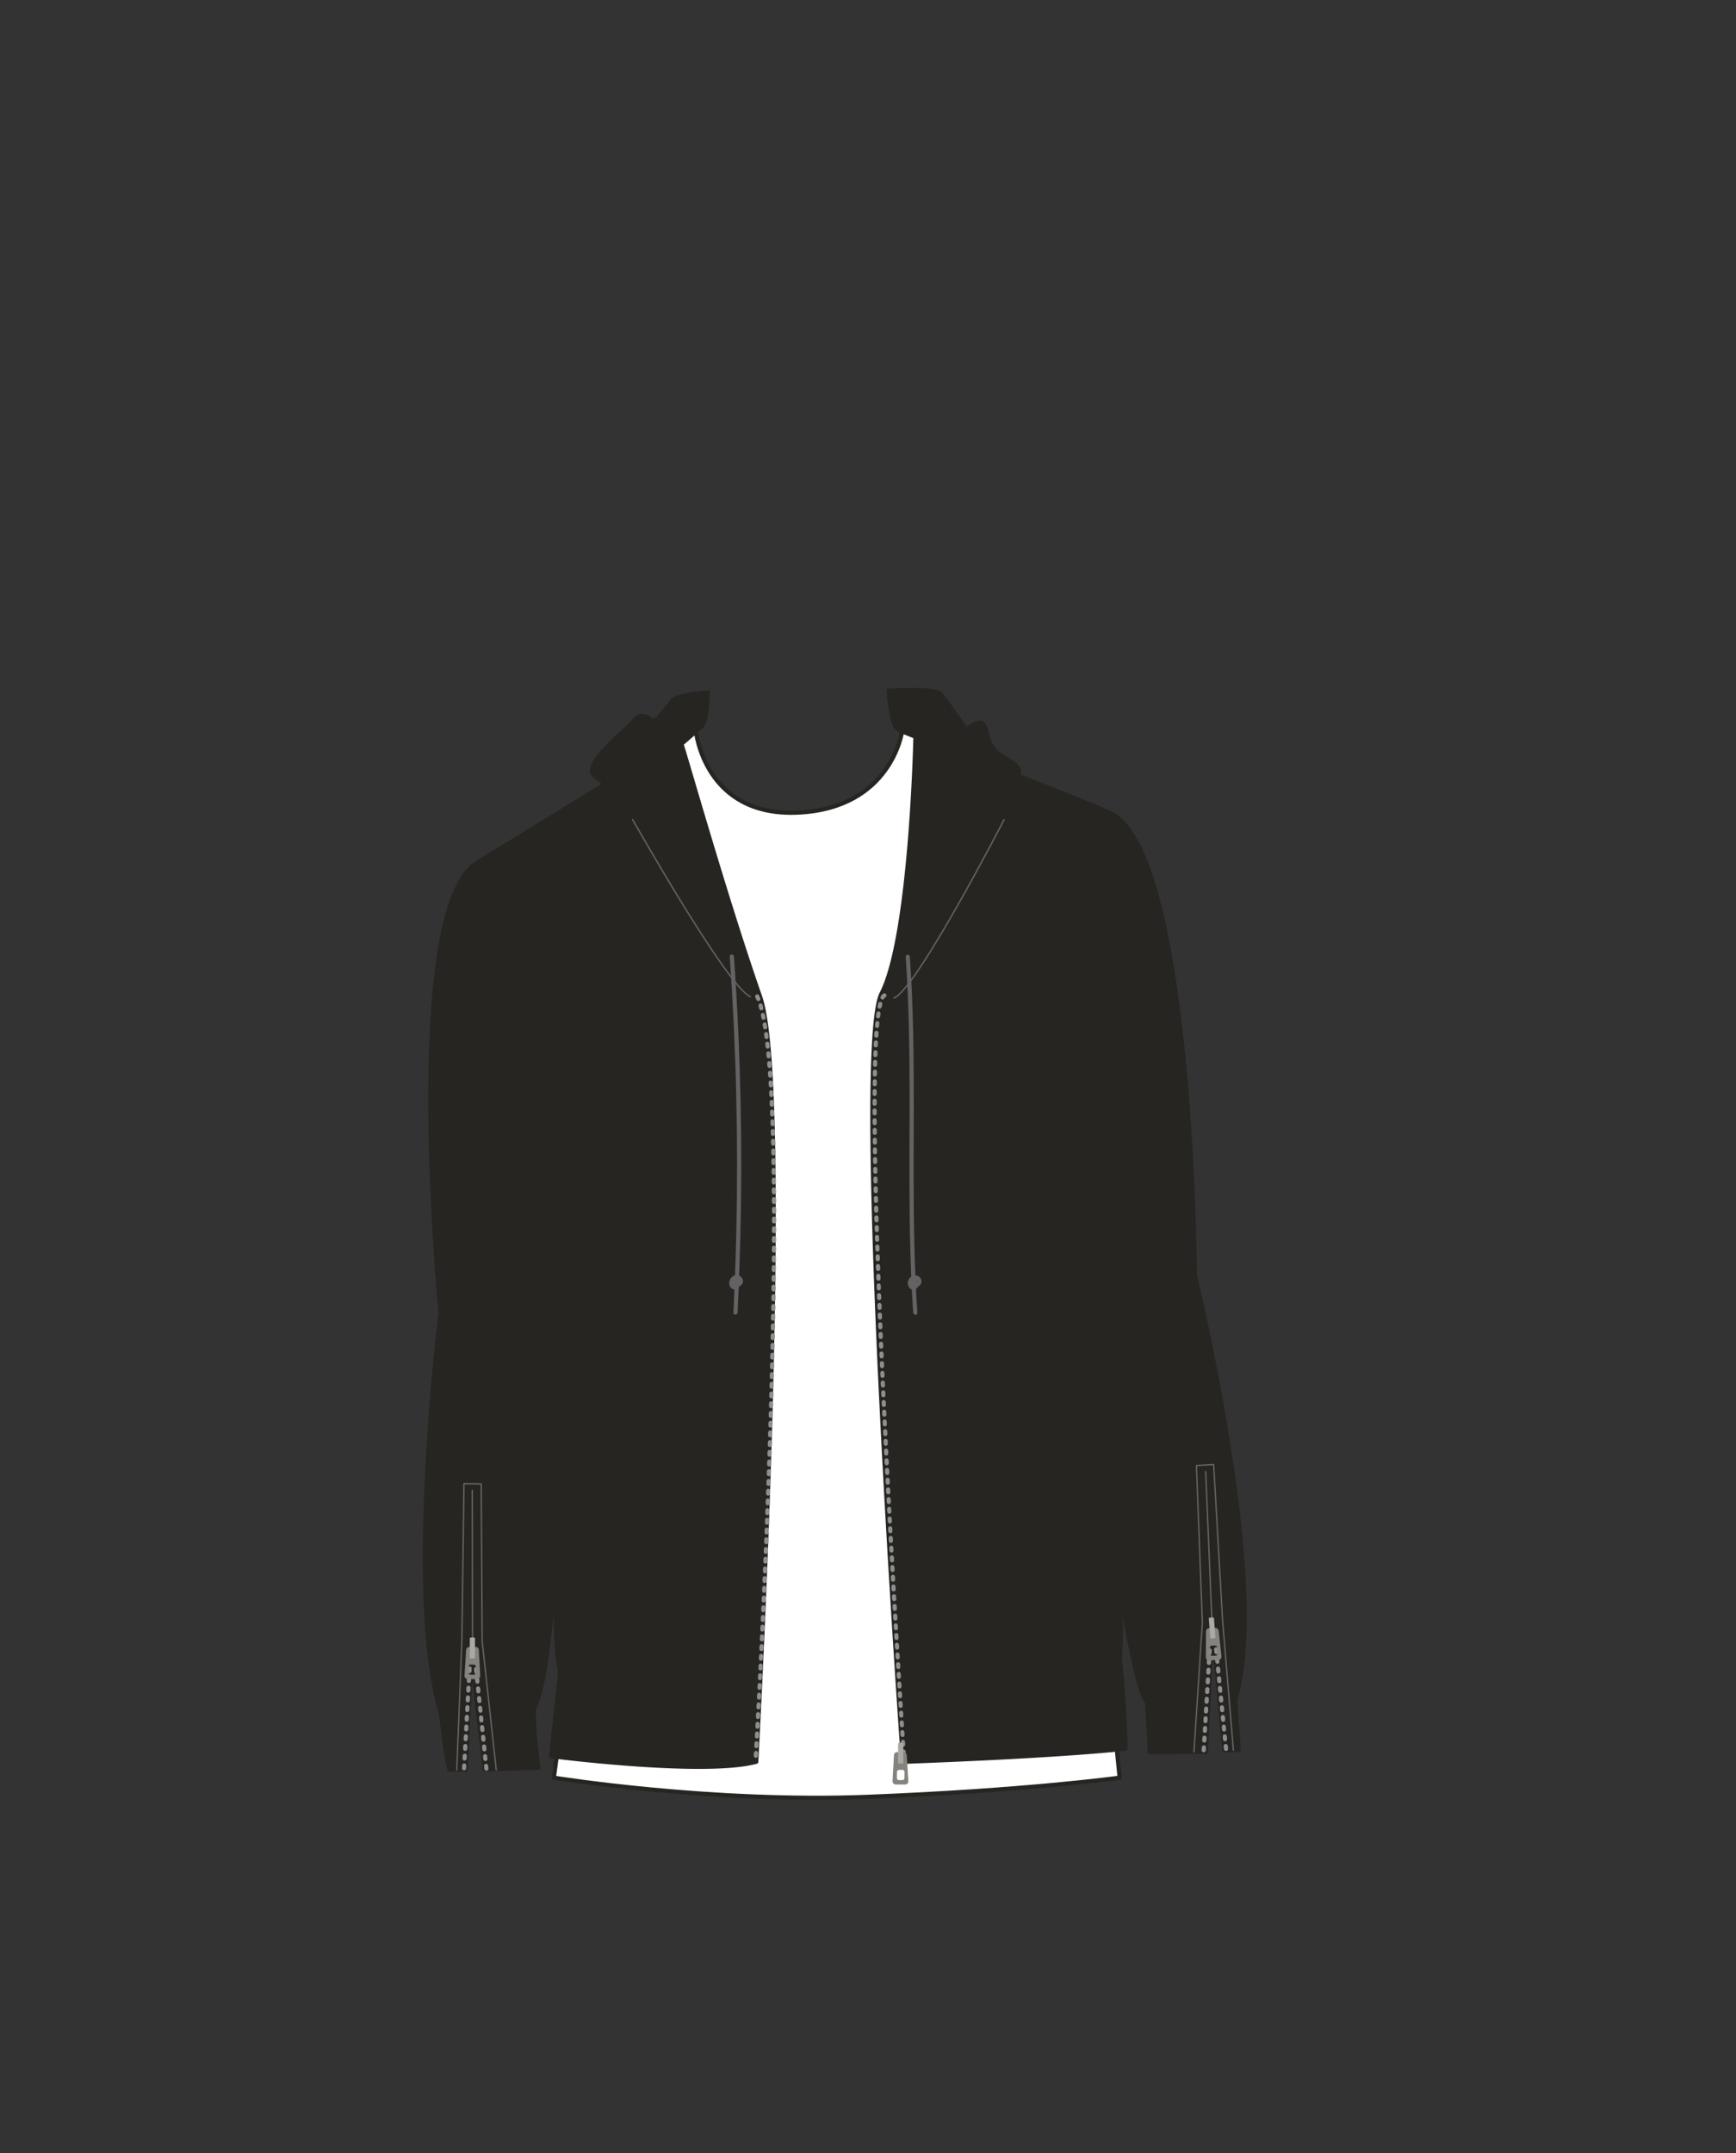 <svg xmlns="http://www.w3.org/2000/svg" width="1250" height="1550" viewBox="0 0 1250 1550"><rect x="0" y="0" width="1250" height="1550" fill="#333333" stroke="none"/><path d="M721.25 542.44c-8.85-5.58-8-14.34-11.34-21s-13.84 1.66-13.84 1.66-10.79-15.77-17.71-24.44c-3-3.78-20.84-3.88-40-2.79.85 13.67 2.77 26.49 6.85 30 1.88 1.61 7.6 4.25 15.59 7.46-.83 3.65-5.75 48.4-5.84 60.78 39.36-16 78.78-32.7 79.88-36.14 2.16-6.9-4.74-9.97-13.59-15.53z" fill="#262521"/><path d="M800.54 1223.65l-26.64-647-124.34-50.1s-7.62 55.38-75 58.47-73.43-58.47-73.43-58.47L396.73 617l6.73 627.86-4.64 34.94s112.7 18.26 226.51 13.77 180.87-13.77 180.87-13.77z" fill="#fff" stroke="#262521" stroke-linecap="round" stroke-miterlimit="10" stroke-width="3"/><path d="M488.78 535.38c10.38-5.26 17.73-10.2 19.27-14.15 2.32-6 3-14.93 3-24.11-14.32.79-25.64 2.81-28.64 6.92-9.9 13.57-12.16 13.57-12.16 13.57s-8.2-8.2-14.7 0-35.63 29.41-30 40.15 70.9 32.33 70.9 32.33c1.1-12.33-6.19-50.62-7.67-54.71z" fill="#262521"/><path d="M547.23 717.36c-24.29-69.4-53.3-172.25-57.11-183.51a10.79 10.79 0 01-.75-2.59c-1 .65-101 62.61-145.44 89.5C288.65 654.21 317.25 945 317.25 945s-25.4 203.66 0 287.68c2.36 15.94 3 28 6.43 41.4l11.68-.29 3.92-81.38 9.82 81.47 38.54-1.3s-4.07-29.79-3.12-42.45c12.87-27.53 11.44-91.85 21.27-122.8 6-18.8 10.39-47.35 12.93-66.86a163.78 163.78 0 01-1.32 19.9c-3.73 22.75-25 83.8-14.05 144.17-3 26.45-6.6 59.72-6.6 59.72s110 14.21 147.79 4.08c-.02.04 26.31-483.48 2.69-550.98zM860.35 918.39s-1.41-298-58.89-331.94c-11.18-6.61-142.29-56.21-142.29-56.21s-3 143.26-24.34 184.87 15.44 553.27 15.44 553.27c120-4.44 160.08-9.51 160.08-9.51s-.25-33.66-4.15-65c3.94-36.14-5.66-81.16-16.45-126.52 13.83 47.61 26 148.48 36.2 157.63 1.64 26.39 1.89 36.36 1.89 36.36l40.44-.12 4.62-92.93 8.63 91.89 10.41-.34s-1-14.31-2.6-35.73C915 1141 860.35 918.39 860.35 918.39z" fill="#262521" stroke="#262521" stroke-linecap="round" stroke-linejoin="round" stroke-width="3"/><path d="M723 590.09S660.13 712 643.71 718.52" fill="none" stroke="#636363" stroke-linecap="round" stroke-linejoin="round"/><path d="M636.83 716.61c-22.07 11.44 14.44 554.27 14.44 554.27M545.23 717.36c28 58.19-1.21 550.52-1.21 550.52" fill="none" stroke="#8e8e8e" stroke-linecap="round" stroke-linejoin="round" stroke-width="3" stroke-dasharray="2 5"/><path d="M652.13 688.79c2.34 33.29 2.8 66.68 2.82 100.05s-.37 66.52.26 99.77c.36 18.85 1.06 37.7 2.33 56.51.13 1.91 3.13 1.93 3 0-2.26-33.49-2.68-67.07-2.69-100.63 0-33.2.38-66.41-.3-99.61-.38-18.71-1.11-37.42-2.42-56.09-.14-1.92-3.14-1.93-3 0z" fill="#636363"/><path d="M659.42 919.52c-2.9 0-4.35 4.14-2.2 6.07a3.67 3.67 0 004.33.31 3.92 3.92 0 002-3.86 4.62 4.62 0 00-3-3.6 4.75 4.75 0 00-4.36.61 6 6 0 00-2.46 3.73 5.41 5.41 0 001.07 4.36 3.58 3.58 0 004.61.82 3.34 3.34 0 001.41-4.51 1.5 1.5 0 10-2.59 1.51 1 1 0 00.08.15s-.08-.3-.07-.17a.45.45 0 000 .11c.06.16-.1.06 0-.16v.11a1.81 1.81 0 000-.2.79.79 0 00-.08.3s.17-.33.05-.14l-.06.11-.07.11c-.09.15-.07 0 .09-.11-.06 0-.13.14-.18.19a1.5 1.5 0 00-.13.11s.28-.18.1-.07l-.26.15c-.28.16.23-.05 0 0a.76.76 0 00-.25.06h.15-.17c-.05 0-.21 0 0 0s.06 0 0 0h-.12c-.21-.06.09-.05.1 0a1.26 1.26 0 00-.23-.13c-.16-.09 0-.09.08.07 0 0-.1-.09-.13-.11s-.14-.16-.22-.23.1.11.09.12-.06-.1-.07-.11a2.54 2.54 0 01-.16-.28s-.07-.16-.08-.17.11.31 0 .1-.11-.39-.15-.59c-.08-.37 0 .24 0 0v-.38-.33V923.49c0-.03 0-.22.08-.33a2 2 0 00.14-.39s-.13.27-.05.12l.09-.18q.07-.15.15-.27c0-.06.2-.24.2-.31s-.18.23-.07.1l.17-.19.25-.26.12-.11c-.17.15.13-.09.18-.12l.36-.2c.23-.12-.29.1.06 0l.29-.09H658.56a1.91 1.91 0 00.41 0h.15c.2 0-.3-.06-.1 0l.29.07.19.06h-.12a2 2 0 00.36.18c.07 0 .17.15.25.17-.17 0-.19-.16-.07-.05l.11.1s.17.23.24.26-.17-.25-.08-.11l.13.2a1.59 1.59 0 00.14.26c-.14-.16-.08-.23 0-.08s0 .09 0 .14 0 .13.05.19 0-.15 0-.16a1.27 1.27 0 000 .39s.08-.31 0-.18v.13c0 .05-.13.39 0 .14s0 .07-.09.13l-.07.11c-.08.15.23-.24 0-.06l-.19.19a1.27 1.27 0 00-.13.11s.26-.16.13-.1-.17.11-.26.16l-.11.06c-.15.1.32-.1.07 0l-.24.08a.51.51 0 00-.17 0h.19-.29s-.22 0 0 0H659.18c-.13 0 .31.18.09 0a.47.47 0 00-.12-.07c-.13 0 .2.18.12.1s-.27-.31-.1-.09 0-.06 0-.11.08.17.08.19a1.77 1.77 0 00-.06-.17c0-.07-.08-.41 0-.12s0 0 0-.09v-.15.18c0 .03 0-.19.06-.29s0-.09 0-.14 0 .13-.07.16.09-.17.14-.26 0-.06 0-.09-.25.27-.08.11a.9.9 0 00.2-.19s-.28.16-.17.13a.47.47 0 00.12-.07c.25-.17-.33.13 0 0s-.38 0 0 0a1.5 1.5 0 100-3z" fill="#636363"/><path d="M455.49 590s68.43 121 84.86 127.54" fill="none" stroke="#636363" stroke-linecap="round" stroke-linejoin="round"/><path d="M525.44 688.63q3.54 50.1 4.7 100.34 1.17 50 0 99.94-.66 28-2.07 56.05c-.1 1.93 2.9 1.93 3 0q2.51-50.16 2.67-100.41.13-50-2.06-99.92-1.23-28-3.21-56c-.13-1.92-3.13-1.93-3 0z" fill="#636363"/><path d="M530.86 919.37c-2.9 0-4.35 4.13-2.21 6.06a3.67 3.67 0 004.34.31 3.92 3.92 0 002-3.86 4.61 4.61 0 00-3-3.59 4.69 4.69 0 00-4.36.61 5.91 5.91 0 00-2.46 3.72 5.37 5.37 0 001.03 4.38 3.57 3.57 0 004.61.82 3.33 3.33 0 001.4-4.51 1.5 1.5 0 00-2.59 1.51 1.46 1.46 0 00.09.15s-.09-.3-.07-.17a.7.7 0 000 .12c.05.16-.1.05 0-.17a.41.41 0 000 .11c0 .17.05-.23 0-.2a1.67 1.67 0 00-.08.3s.18-.33.06-.13l-.06.1-.07.11c-.09.15-.07 0 .08-.1-.05 0-.12.14-.17.18s-.12.09-.13.12.28-.19.1-.08l-.26.15c-.28.16.22 0 0 0a.92.92 0 00-.25.06h.15-.17s-.21 0 0 0 .05 0 0 0h-.12c-.21-.06.08 0 .1 0a1.73 1.73 0 00-.24-.13c-.15-.08 0-.09.09.08 0 0-.11-.09-.14-.12l-.21-.23c-.11-.1.1.11.09.12s-.06-.09-.07-.11a1.56 1.56 0 01-.16-.28l-.08-.16s.11.31 0 .1-.11-.4-.16-.6c-.07-.36 0 .24 0 0v-.38-.33V923.35c0-.03.05-.22.08-.33a1.79 1.79 0 00.13-.39s-.12.27 0 .13a1.11 1.11 0 01.09-.19c0-.09.1-.18.15-.27s.2-.23.2-.3-.18.22-.08.1l.17-.2a3.07 3.07 0 01.26-.25s.28-.26.12-.12.13-.08.18-.12l.35-.19c.24-.13-.28.09.07 0l.34-.22H530.05a2.67 2.67 0 00.4 0h.15c.21 0-.29-.07-.1 0l.3.07.19.07c.15 0-.12 0-.13-.06s.26.12.36.19a1.4 1.4 0 00.26.16c-.17 0-.19-.16-.07 0l.11.11c.05 0 .17.23.24.25s-.17-.24-.08-.11l.13.21c0 .07.08.19.14.26-.15-.16-.08-.24 0-.09s0 .1 0 .14a1.62 1.62 0 010 .19v-.15a1.58 1.58 0 000 .38s.08-.31 0-.18v.13s-.13.39 0 .15 0 .06-.08.12l-.07.11c-.08.16.23-.24.05-.06s-.12.13-.19.19-.12.09-.13.12.26-.17.13-.11l-.26.17-.12.06c-.14.09.33-.11.08 0l-.24.07a1 1 0 00-.17 0h.19a1.53 1.53 0 00-.3 0c-.05 0-.21 0 0 0h-.12c-.13 0 .3.18.09 0l-.12-.07c-.13 0 .2.19.12.1s-.27-.31-.1-.08 0-.07-.06-.12.08.18.08.2 0-.13-.05-.17-.08-.42 0-.12 0 0 0-.1v-.14.18c0 .04 0-.2.06-.29s0-.1 0-.14-.05.12-.07.15.09-.17.13-.25a.47.47 0 00.06-.09c0-.11-.25.26-.08.11s.17-.14.19-.2-.27.17-.16.14l.12-.08c.25-.16-.33.13 0 0s-.39 0 0 0a1.5 1.5 0 000-3z" fill="#636363"/><path d="M650.48 1261.38h-4.67a2.33 2.33 0 00-2.1 1.92l-.9 16.37c0 .78-.08 1.55-.13 2.32a2.39 2.39 0 002.5 2.72H652a2.12 2.12 0 001.74-1.08.35.35 0 010-.08l.08-.15a2.88 2.88 0 00.13-.31v-.09a3.18 3.18 0 00.08-.33 2.57 2.57 0 000-.48l-1-16.36c0-.78-.09-1.55-.14-2.33a2.39 2.39 0 00-2.41-2.12zm.81 14.35l-.06 4.3a1.56 1.56 0 01-1.58 1.53h-2.33a1.56 1.56 0 01-1.53-1.57l.07-4.3a1.55 1.55 0 011.58-1.53h2.33a1.54 1.54 0 011.52 1.57z" fill="#84837e"/><path fill="none" stroke-dasharray="2 5" stroke-linecap="round" stroke-linejoin="round" stroke-width="3" stroke="#8e8e8e" d="M866.75 1260.03l5.07-85.82M882.78 1259.03l-8.88-89.7"/><path fill="none" stroke="#636363" stroke-linecap="round" stroke-linejoin="round" d="M859.7 1261.29l6.05-93.11-4.25-113.09 12.39-.76 6.45 112.7 7.75 92.98M872.79 1170.47l-4.66-111.07"/><path d="M875 1172l-4.62.23a2.3 2.3 0 00-2 2q-.06 8.1-.11 16.21v2.31a2.35 2.35 0 002.59 2.56l6.72-.33a2.09 2.09 0 001.67-1.15.56.56 0 000-.08 1 1 0 01.07-.15 2.83 2.83 0 00.11-.31v-.1a1.65 1.65 0 00.06-.32 1.93 1.93 0 000-.48q-.87-8.07-1.72-16.13c-.09-.76-.17-1.52-.25-2.29A2.35 2.35 0 00875 1172zm1.48 14.14l.14 4.25a1.54 1.54 0 01-1.49 1.59l-2.3.07a1.53 1.53 0 01-1.58-1.48l-.14-4.26a1.54 1.54 0 011.48-1.58l2.31-.07a1.53 1.53 0 011.56 1.48z" fill="#84837e"/><path fill="none" stroke-dasharray="2 5" stroke-linecap="round" stroke-linejoin="round" stroke-width="3" stroke="#8e8e8e" d="M350.21 1273.3l-8.81-85.51M334.15 1273l4.95-90"/><path fill="none" stroke="#636363" stroke-linecap="round" stroke-linejoin="round" d="M357.31 1274.25l-10.12-92.75-.7-113.17-12.41-.21-1.51 112.87-3.68 93.22M340.26 1184.09l-.2-111.17"/><path d="M335.64 1187.8l-.15 2.3-1 16.19a1.93 1.93 0 000 .48 1.83 1.83 0 00.07.32v.09a2.88 2.88 0 00.13.31l.08.15.05.07a2.1 2.1 0 001.72 1.08h6.72a2.36 2.36 0 002.48-2.68l-.12-2.3q-.4-8.1-.82-16.19a2.31 2.31 0 00-2.07-1.92h-4.62a2.35 2.35 0 00-2.47 2.1zm3.16 10.56h2.3a1.53 1.53 0 011.55 1.52l.05 4.25a1.54 1.54 0 01-1.51 1.56h-2.31a1.53 1.53 0 01-1.55-1.51l-.05-4.26a1.54 1.54 0 011.52-1.56z" fill="#84837e"/><rect x="646.66" y="1254.64" width="3.77" height="15.03" rx=".68" transform="rotate(180 648.545 1262.16)" fill="#aaa9a3"/><rect x="338.28" y="1178.88" width="3.77" height="15.03" rx=".68" transform="rotate(180 340.16 1186.4)" fill="#aaa9a3"/><rect x="870.91" y="1164.48" width="3.77" height="15.03" rx=".68" transform="rotate(175.54 872.782 1172.005)" fill="#aaa9a3"/></svg>